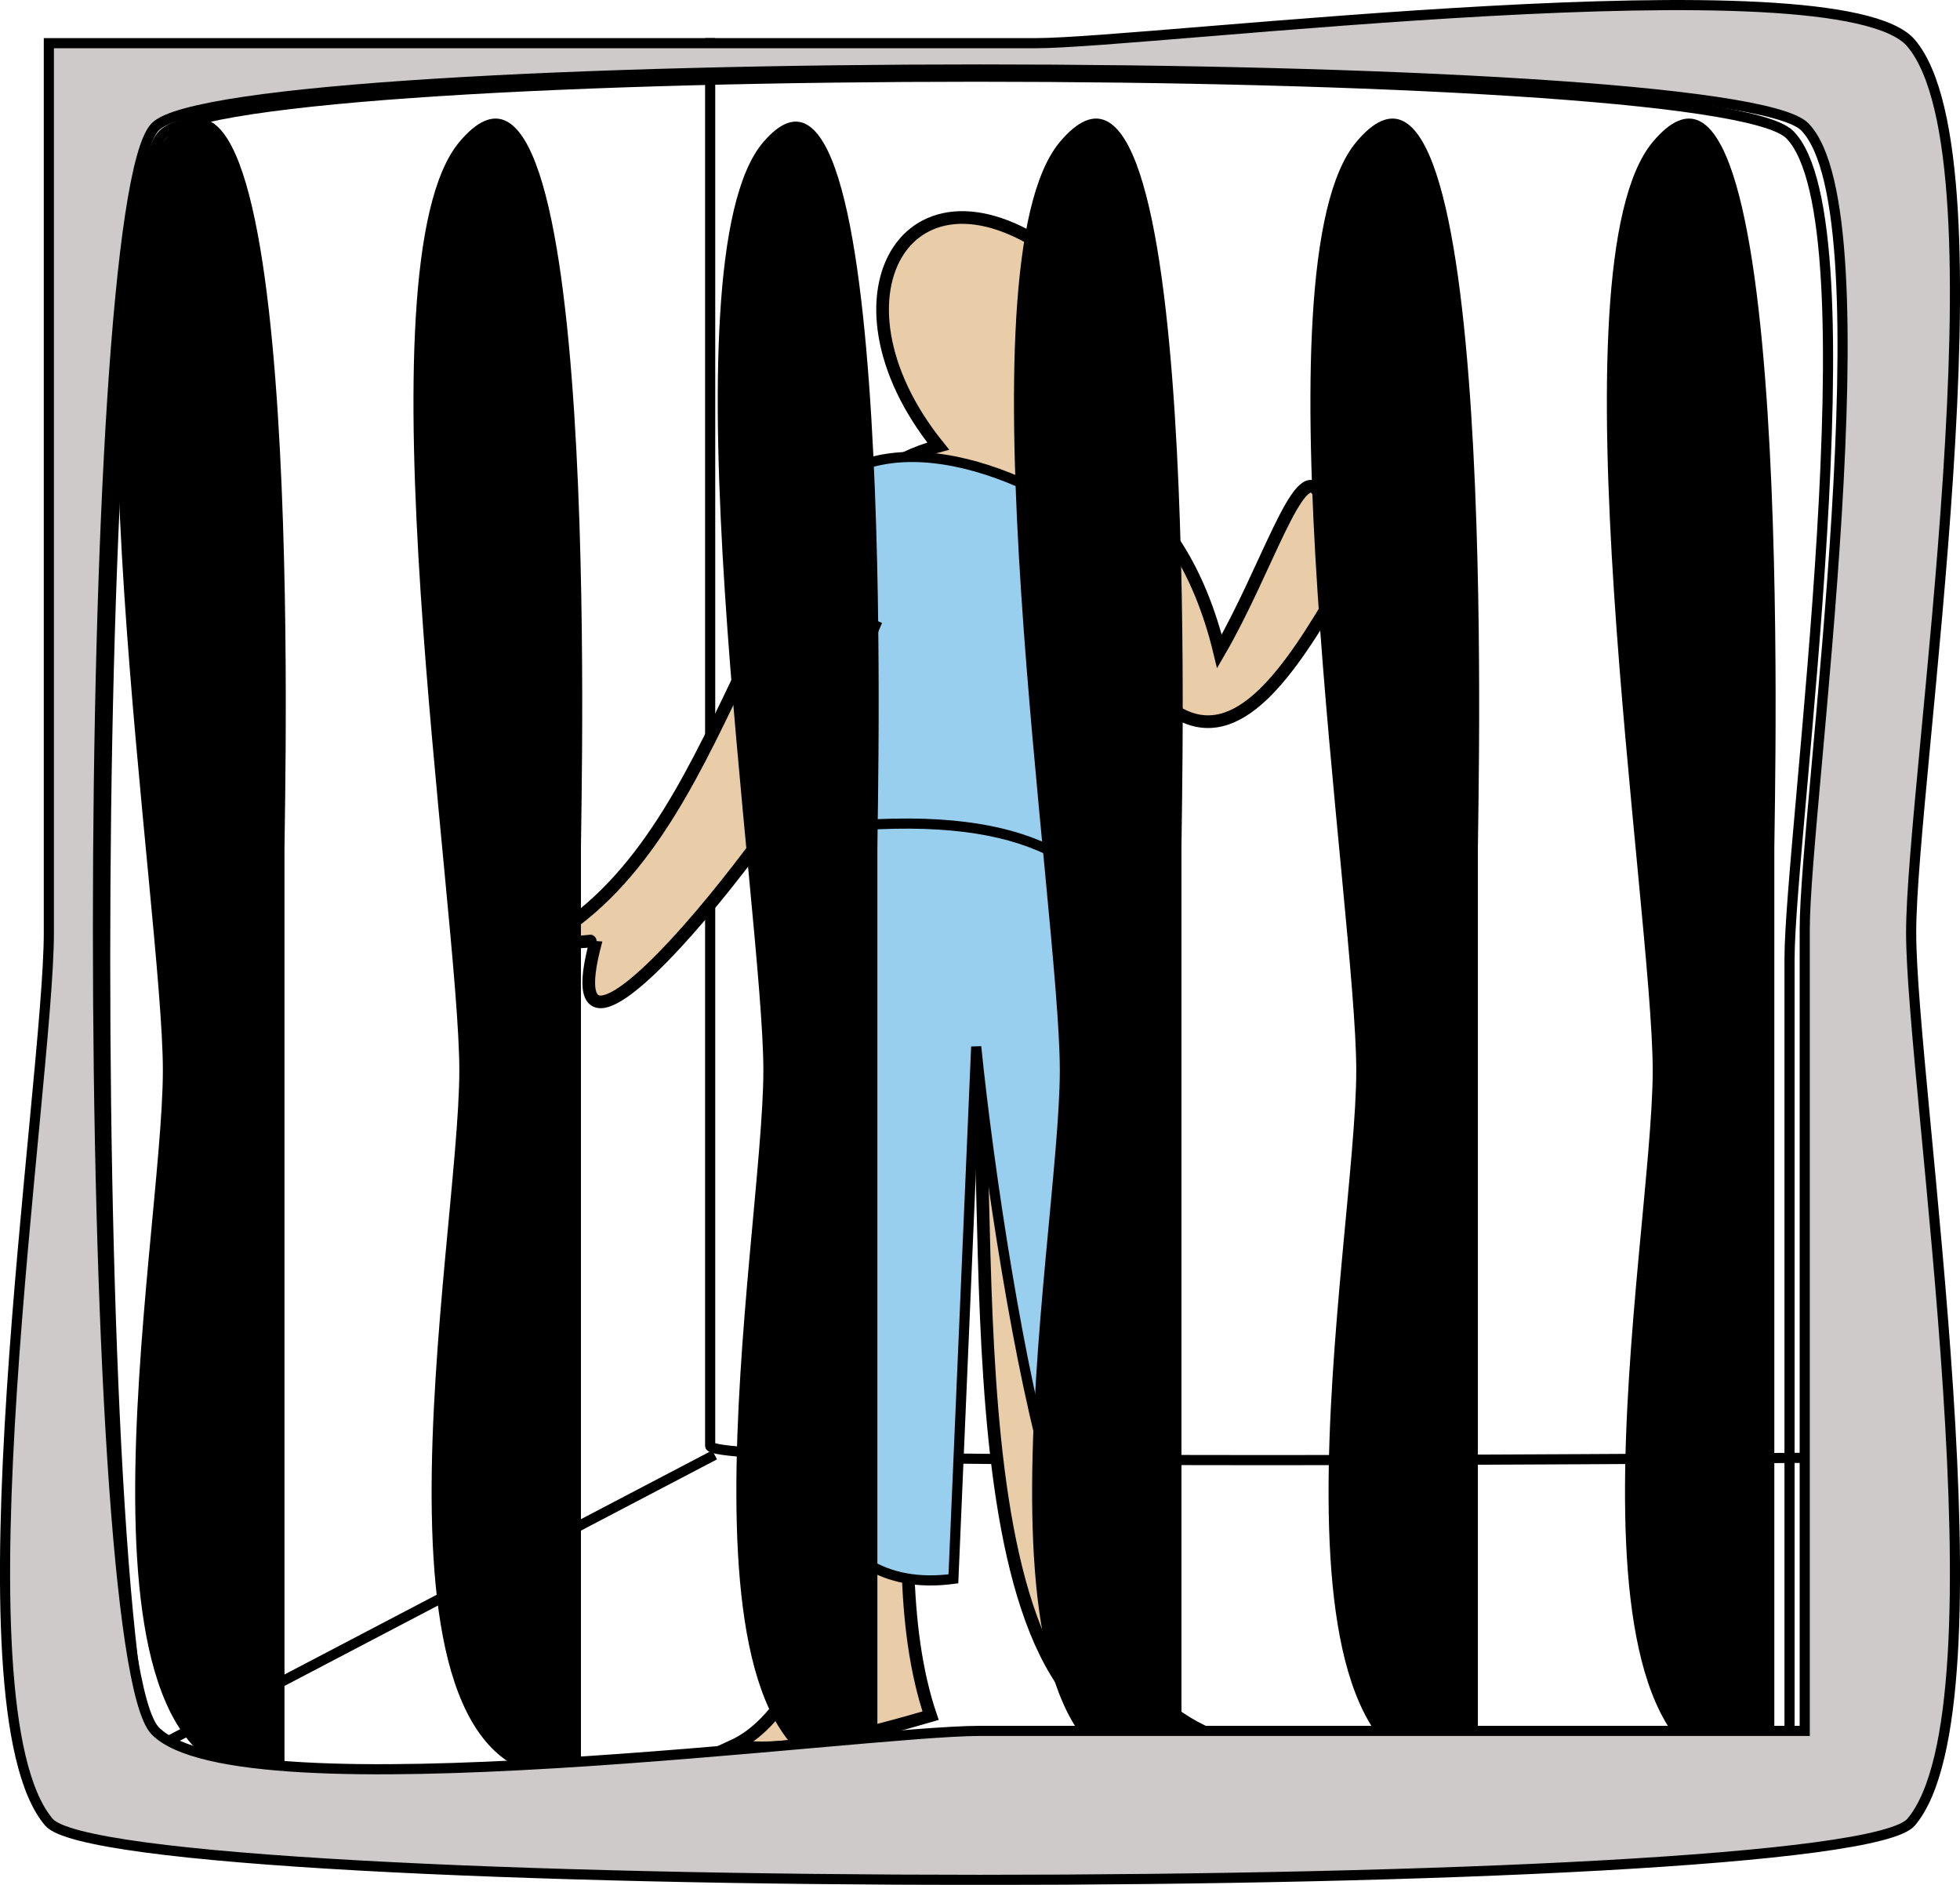 <svg xmlns="http://www.w3.org/2000/svg" xmlns:xlink="http://www.w3.org/1999/xlink" version="1.1" id="Layer_1" x="0px" y="0px" enable-background="new 0 0 822.05 841.89" xml:space="preserve" viewBox="313.18 329.63 193.39 185.95">
<line fill="none" stroke="#000000" stroke-linecap="square" stroke-miterlimit="10" x1="383.25" y1="473.39" x2="320.25" y2="506.39"/>
<path fill="none" stroke="#000000" stroke-linecap="square" stroke-miterlimit="10" d="M502.5,473.39  c-12.408,0-119.25,1.144-119.25-1.118c0-46.128,0-92.255,0-138.382"/>
<path fill-rule="evenodd" clip-rule="evenodd" fill="#E9CCA8" stroke="#000000" stroke-width="1.25" stroke-linecap="square" stroke-miterlimit="10" d="  M443.25,378.14c-1.872-3.088-5.09,7.719-9.75,15.75c-1.838-7.617-5.936-15.479-13.5-18c-12.124-4.042,6.194-13.996-1.5-20.25  c-15.323-12.455-24.838,3.002-12.75,18c-18.588,4.816-19.377,36.322-37.5,48c0.032,1.438,3.751,0.743,3.75,0.75  c-5.436,19.85,21.184-14.376,25.5-24.75c3.709,20.888,6.531,95.725-12,104.25c6.129,0.794,13.684-1.311,19.5-3  c-5.791-17.062,0.935-47.396,4.5-66c1.994,21.213-3.087,75.156,24,68.25c-18.508-6.913-13.462-35.44-10.125-52.125  c4.038-20.189-9.374-40.053-1.125-58.125c13.462,26.234,22.359-6.472,32.25-18C448.751,371.857,447.904,375.47,443.25,378.14z"/>
<path fill-rule="evenodd" clip-rule="evenodd" fill="#98CEEE" stroke="#000000" stroke-linecap="square" stroke-miterlimit="10" d="  M389.25,393.89c-0.137-42.078,54.419-1.715,33-2.25c1.938,6.693-1.248,14.854,0,21.75c-6.561,0.922-19.211-0.172-25.5-2.25  c1.314-6.312,0.342-14.442,3-20.25c-1.5,3.5-3,7-4.5,10.5C393.25,398.89,391.25,396.39,389.25,393.89z"/>
<path fill-rule="evenodd" clip-rule="evenodd" fill="#98CEEE" stroke="#000000" stroke-linecap="square" stroke-miterlimit="10" d="  M396.75,411.14c-2.668,15.797-17.149,77.909,10.5,74.25c0.75-17.5,1.5-35,2.25-52.5c2.458,24.225,12.312,81.725,16.111,26.639  C427.562,431.244,432.402,408.156,396.75,411.14z"/>
<path fill-rule="evenodd" clip-rule="evenodd" d="M341.25,504.89c-23.282,2.83-12-52.508-12-69.661c0-15.741-10.177-79.432,0-91.589  c14.233-17.002,12,65.141,12,69.661C341.25,443.831,341.25,474.361,341.25,504.89z"/>
<path fill-rule="evenodd" clip-rule="evenodd" d="M370.5,504.89c-23.282,2.83-12-52.508-12-69.661c0-15.741-10.177-79.432,0-91.589  c14.233-17.002,12,65.141,12,69.661C370.5,443.831,370.5,474.361,370.5,504.89z"/>
<path fill-rule="evenodd" clip-rule="evenodd" d="M399.75,504.89c-22.104,2.223-11.25-52.966-11.25-69.661  c0-15.467-10.126-79.772,0-91.589c13.398-15.636,11.25,64.864,11.25,69.661C399.75,443.831,399.75,474.361,399.75,504.89z"/>
<path fill-rule="evenodd" clip-rule="evenodd" d="M429.75,504.89c-23.282,2.83-12-52.508-12-69.661c0-15.741-10.177-79.432,0-91.589  c14.232-17.002,12,65.141,12,69.661C429.75,443.831,429.75,474.361,429.75,504.89z"/>
<path fill-rule="evenodd" clip-rule="evenodd" d="M459,504.89c-23.282,2.83-12-52.508-12-69.661c0-15.741-10.177-79.432,0-91.589  c14.232-17.002,12,65.141,12,69.661C459,443.831,459,474.361,459,504.89z"/>
<path fill-rule="evenodd" clip-rule="evenodd" d="M488.25,504.89c-23.282,2.83-12-52.508-12-69.661c0-15.741-10.177-79.432,0-91.589  c14.232-17.002,12,65.141,12,69.661C488.25,443.831,488.25,474.361,488.25,504.89z"/>
<path fill="none" stroke="#000000" stroke-linecap="square" stroke-miterlimit="10" d="M489.75,505.64c-26.75,0-53.5,0-80.25,0  c-11.986,0-71.674,8.492-80.25,0c-7.593-7.52-7.593-155.23,0-162.75c7.669-7.594,152.831-7.594,160.5,0  c8.55,8.467,0,69.407,0,81.375C489.75,451.39,489.75,478.515,489.75,505.64z"/>
<path fill-rule="evenodd" clip-rule="evenodd" fill="#CECACA" stroke="#000000" stroke-linecap="square" stroke-miterlimit="10" d="  M318,333.89c0,29.25,0,58.5,0,87.75c0,14.854-9.725,76.228,0,87.75c6.411,7.595,177.34,7.595,183.75,0  c9.726-11.522,0-72.896,0-87.75c0-14.855,9.726-76.228,0-87.75c-7.138-8.457-75.221,0-86.365,0  C382.923,333.89,350.461,333.89,318,333.89z M491.25,500.39c-27.125,0-54.25,0-81.375,0c-11.875,0-73.023,8.518-81.375,0  c-7.541-7.69-7.541-150.559,0-158.25c7.392-7.539,155.358-7.539,162.75,0c8.403,8.57,0,67.214,0,79.125  C491.25,447.64,491.25,474.015,491.25,500.39z"/>
</svg>